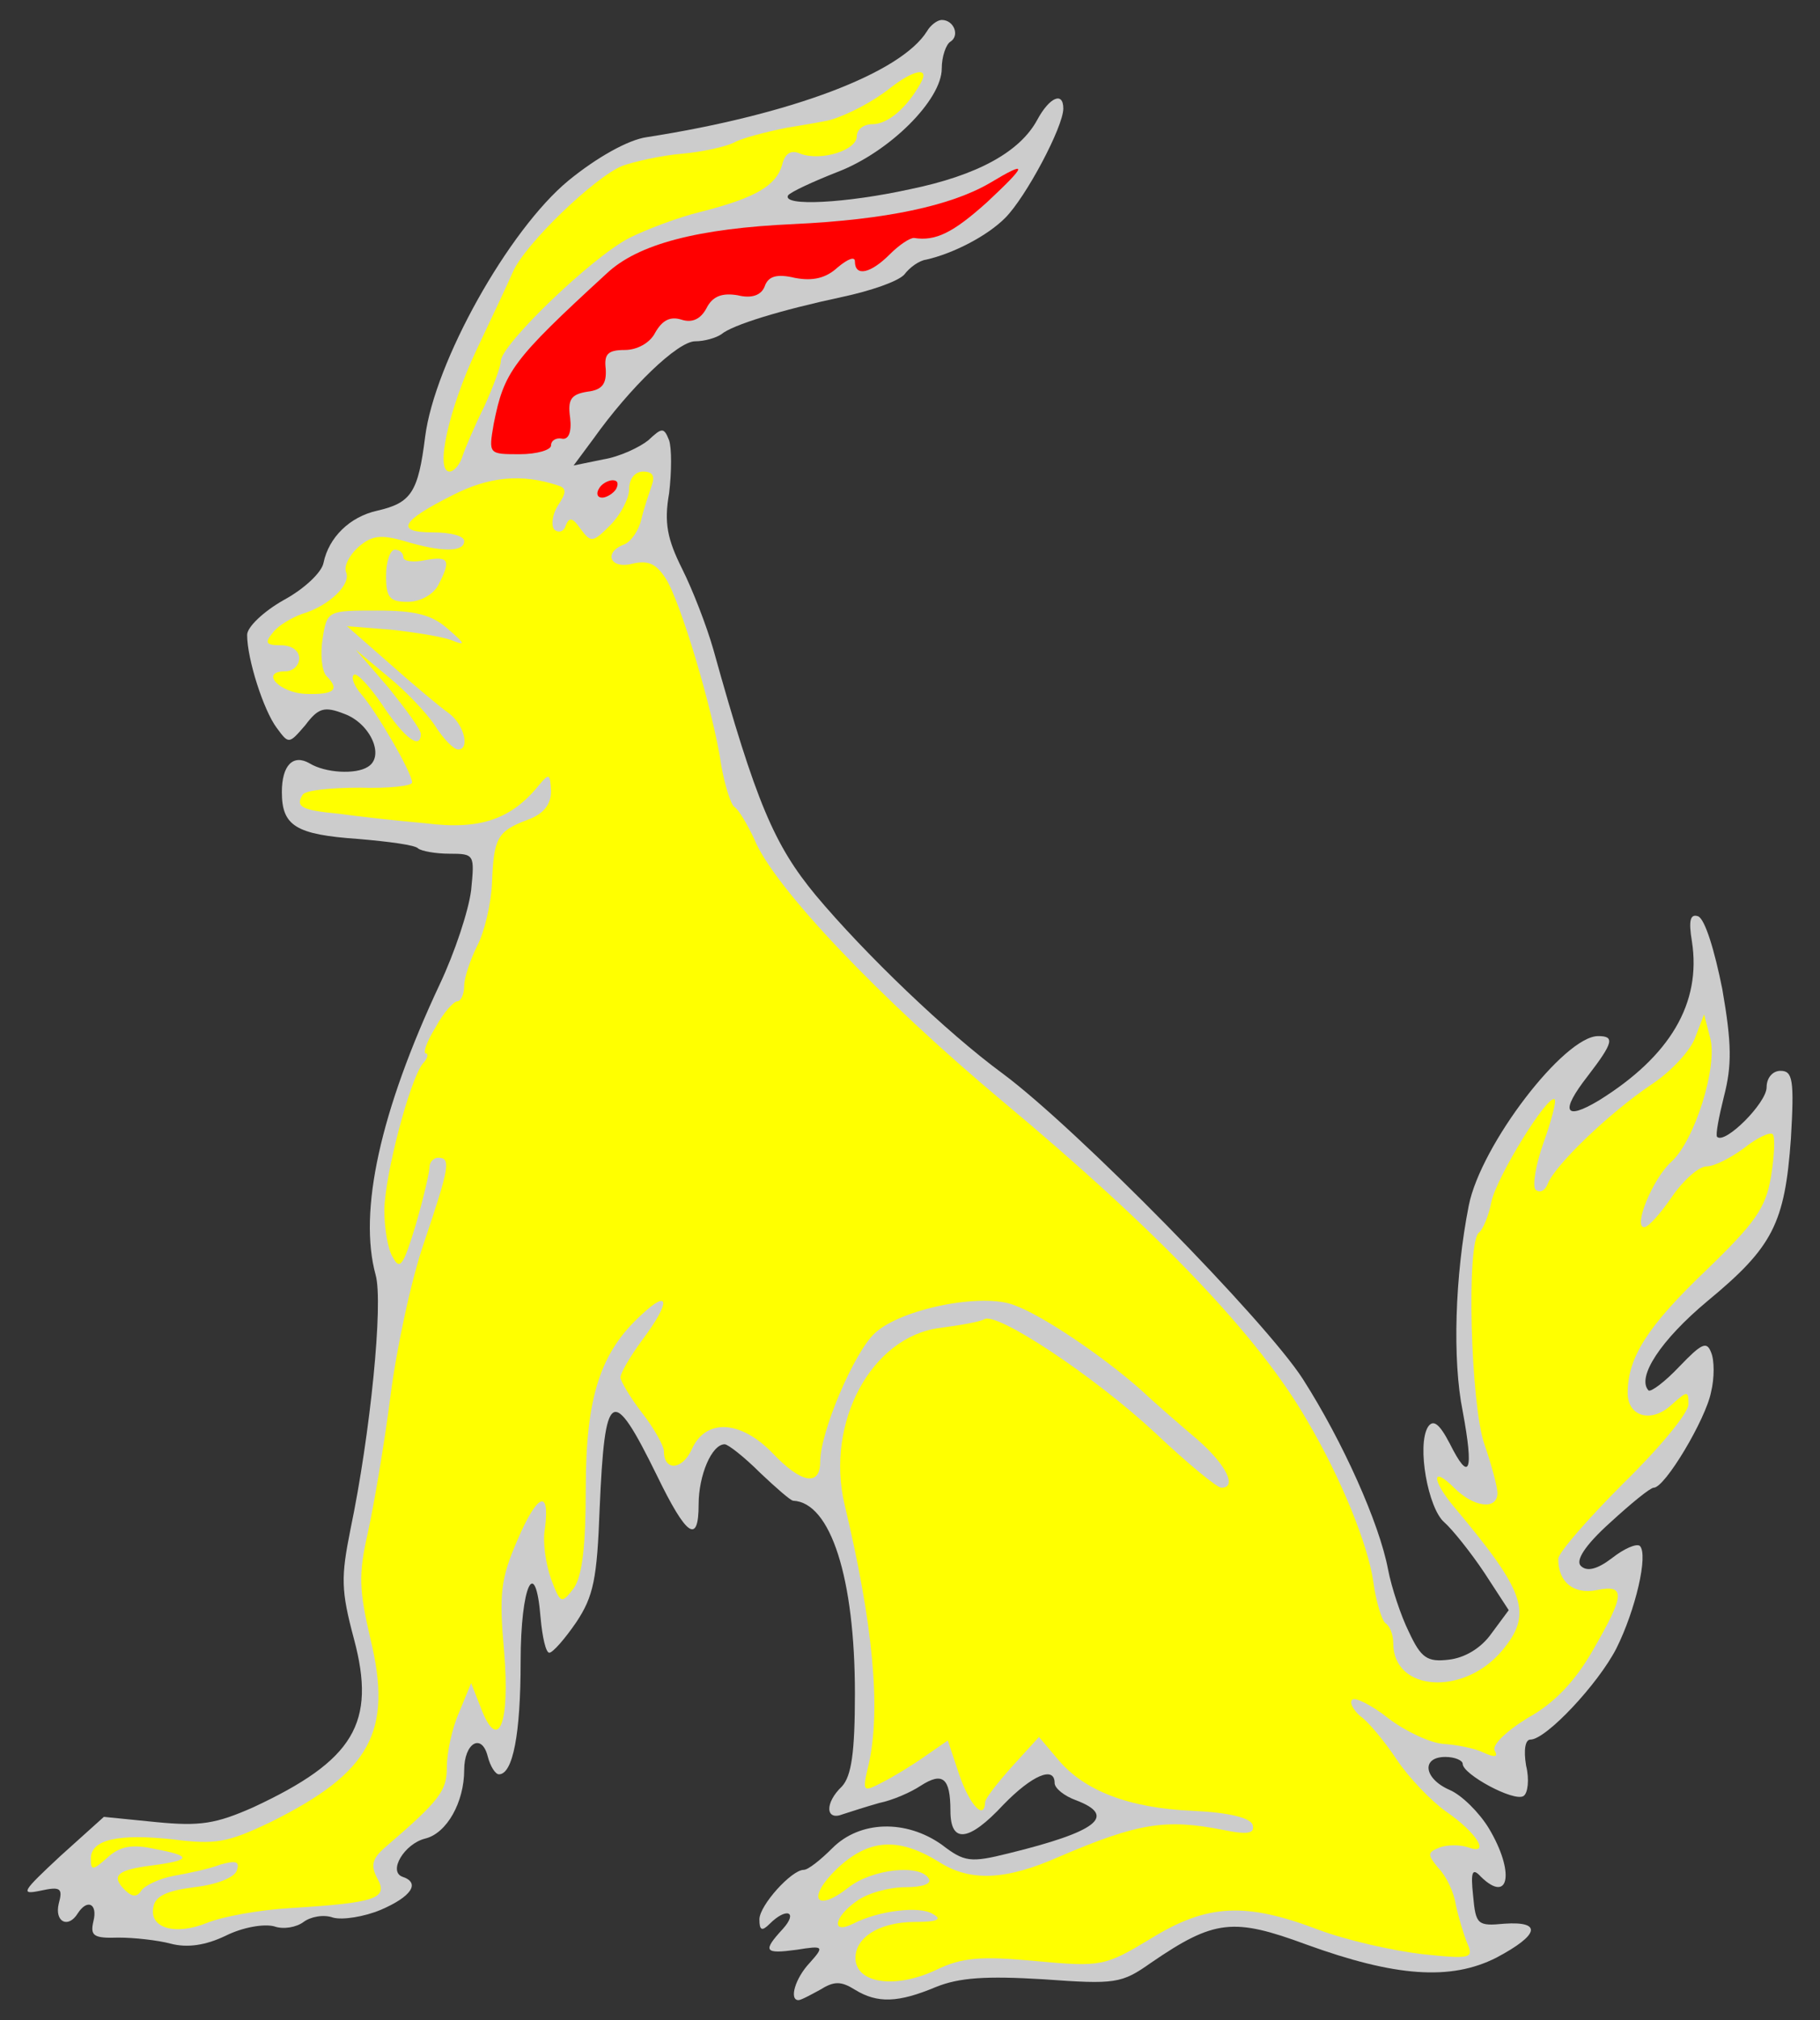 <?xml version="1.0" encoding="UTF-8" standalone="no"?>
<svg
   id="svg43816"
   height="284.624"
   width="256.5"
   viewBox="54 61.876 256.5 284.624"
   version="1.1"
   xmlns="http://www.w3.org/2000/svg"
   xmlns:svg="http://www.w3.org/2000/svg"
   xmlns:rdf="http://www.w3.org/1999/02/22-rdf-syntax-ns#"
   xmlns:cc="http://creativecommons.org/ns#"
   xmlns:dc="http://purl.org/dc/elements/1.1/">
<rect x="54" y="61.876" width="256.5" height="284.624" fill="#333333" stroke="none"/>
fill:#ff0000
  <g
     fill="#ffff00"
     stroke-opacity="1"
     stroke="none"
     stroke-dasharray="none"
     fill-opacity="1"
     id="Chatloup_Sejant">
    <title
       id="title43791">Chatloup Sejant</title>
    <g
       id="Chatloup_Sejant: Layer 2">
      <title
         id="title43793">Layer 2</title>
      <g
         id="Group_3">
        <g
           id="Graphic_9">
          <path
             id="path43795"
             fill="#cccccc"
             d="M 184.644 66.279 C 180.973 72.153 165.554 78.026 145.119 81.208 C 142.549 81.575 138.144 84.022 134.106 87.326 C 125.662 94.301 115.261 112.901 113.915 123.425 C 112.936 131.257 111.957 132.725 107.185 133.826 C 103.269 134.683 100.332 137.62 99.598 141.168 C 99.353 142.514 96.906 144.839 93.969 146.43 C 91.154 148.021 88.829 150.224 88.829 151.325 C 88.829 154.751 91.154 161.971 92.99 164.418 C 94.703 166.743 94.703 166.743 97.028 164.051 C 98.864 161.604 99.72 161.359 102.535 162.461 C 106.206 163.807 108.286 168.457 105.839 169.925 C 104.125 171.026 99.843 170.782 97.64 169.436 C 95.315 168.089 93.724 169.68 93.724 173.474 C 93.724 178.246 95.682 179.47 104.493 180.082 C 108.775 180.449 112.569 180.938 112.936 181.428 C 113.425 181.795 115.383 182.162 117.341 182.162 C 120.89 182.162 120.89 182.284 120.4 187.301 C 120.033 190.238 118.075 196.112 115.995 200.517 C 107.552 218.505 104.493 232.578 106.94 241.511 C 108.041 245.426 106.206 263.904 103.391 277.364 C 102.045 284.095 102.045 285.93 103.881 292.783 C 107.062 304.653 103.881 309.914 89.686 316.522 C 84.424 318.847 82.221 319.214 75.981 318.603 L 68.639 317.868 L 62.52 323.375 C 57.136 328.392 56.769 328.882 59.706 328.27 C 62.52 327.658 62.887 327.903 62.275 330.105 C 61.664 332.675 63.621 333.654 64.968 331.451 C 66.314 329.371 67.782 330.105 67.17 332.553 C 66.681 334.633 67.17 335 70.719 334.878 C 72.921 334.878 76.225 335.245 78.061 335.734 C 80.386 336.346 82.956 335.979 85.77 334.633 C 88.218 333.409 91.154 332.92 92.623 333.287 C 93.969 333.776 95.804 333.409 96.783 332.675 C 97.762 331.941 99.598 331.574 100.944 332.063 C 102.29 332.43 105.349 331.941 107.674 330.962 C 111.957 329.126 113.303 327.168 110.733 326.312 C 108.653 325.578 110.978 321.662 113.915 320.928 C 116.974 320.193 119.421 315.788 119.421 311.261 C 119.421 307.467 121.869 305.999 122.725 309.303 C 123.093 310.771 123.827 311.872 124.316 311.872 C 126.274 311.872 127.375 306.243 127.375 295.964 C 127.375 285.318 129.456 280.791 130.19 289.846 C 130.435 292.538 130.924 294.741 131.414 294.741 C 131.903 294.741 133.616 292.783 135.207 290.458 C 137.654 286.787 138.144 284.339 138.511 274.428 C 139.245 257.541 140.224 256.807 146.587 269.778 C 150.748 278.343 152.461 279.567 152.461 273.816 C 152.461 269.778 154.296 265.372 156.132 265.372 C 156.621 265.372 158.946 267.208 161.149 269.411 C 163.352 271.491 165.432 273.326 165.799 273.326 C 171.061 273.571 174.487 284.217 174.487 300.492 C 174.487 308.813 173.998 312.117 172.652 313.586 C 170.204 315.911 170.327 318.48 172.774 317.501 C 173.875 317.134 176.2 316.4 177.914 315.911 C 179.749 315.543 182.319 314.442 183.787 313.463 C 186.846 311.505 187.948 312.362 187.948 317.012 C 187.948 321.662 190.518 321.417 195.412 316.155 C 199.45 311.995 202.632 310.649 202.632 313.096 C 202.632 313.83 203.978 314.932 205.691 315.543 C 211.442 317.746 208.628 319.949 196.146 323.008 C 190.762 324.354 189.906 324.232 186.724 321.784 C 181.707 318.236 175.221 318.358 171.306 322.274 C 169.593 323.987 167.879 325.333 167.268 325.333 C 165.554 325.333 161.027 330.35 161.027 332.308 C 161.027 333.899 161.394 334.021 162.495 332.92 C 164.82 330.595 166.533 331.207 164.331 333.654 C 161.394 336.836 161.761 337.203 166.289 336.591 C 170.082 335.979 170.204 336.101 168.124 338.426 C 166.044 340.629 165.187 343.688 166.533 343.688 C 166.9 343.688 168.246 342.954 169.593 342.22 C 171.55 340.996 172.529 340.996 174.487 342.22 C 177.669 344.178 180.606 344.055 185.868 341.853 C 189.171 340.507 192.965 340.262 201.041 340.751 C 211.198 341.486 212.054 341.363 216.215 338.426 C 225.148 332.308 227.84 332.063 238.119 335.857 C 250.6 340.384 258.432 340.996 264.918 337.692 C 270.914 334.511 271.403 332.553 266.019 332.92 C 262.225 333.287 261.981 333.042 261.614 329.004 C 261.246 325.578 261.491 324.966 262.715 326.312 C 266.753 330.228 267.487 325.578 263.816 319.459 C 262.47 317.257 260.023 314.809 258.31 314.075 C 254.639 312.484 254.271 309.425 257.698 309.425 C 259.044 309.425 260.145 309.914 260.145 310.404 C 260.145 311.872 267.365 315.788 268.711 314.932 C 269.323 314.564 269.567 312.607 269.078 310.649 C 268.711 308.446 268.956 306.978 269.69 306.978 C 271.892 306.978 279.235 299.146 281.804 294.129 C 284.496 288.745 286.332 280.913 285.108 279.689 C 284.619 279.322 282.906 280.057 281.192 281.403 C 279.112 282.993 277.644 283.361 276.787 282.504 C 276.053 281.77 277.277 279.689 280.948 276.386 C 283.885 273.693 286.577 271.491 287.066 271.491 C 288.657 271.491 294.408 261.824 295.142 258.03 C 295.632 256.072 295.632 253.503 295.142 252.401 C 294.531 250.811 293.796 251.178 290.737 254.359 C 288.657 256.562 286.699 258.03 286.332 257.786 C 284.619 255.95 288.045 250.688 294.653 245.182 C 303.831 237.595 305.544 234.291 306.4 222.299 C 306.89 213.978 306.645 212.754 304.932 212.754 C 303.831 212.754 302.974 213.733 302.974 215.079 C 302.974 217.282 297.1 223.155 295.999 222.054 C 295.754 221.809 296.244 219.239 296.978 216.303 C 298.079 212.02 298.079 208.961 296.733 201.251 C 295.632 195.745 294.286 191.339 293.307 190.972 C 292.206 190.605 291.961 191.584 292.45 194.521 C 293.796 203.209 289.391 210.674 279.357 216.914 C 274.462 219.851 273.85 218.505 277.766 213.488 C 281.437 208.716 281.56 207.859 279.235 207.859 C 274.462 207.859 262.715 223.155 261.002 231.721 C 259.044 241.633 258.677 253.503 260.145 260.722 C 261.736 269.288 261.124 270.879 258.31 265.25 C 256.841 262.436 255.985 261.824 255.25 262.925 C 253.66 265.495 255.25 274.428 257.575 276.386 C 258.677 277.364 261.246 280.546 263.204 283.483 L 266.631 288.745 L 264.183 292.049 C 262.715 294.129 260.39 295.475 258.187 295.72 C 255.128 296.087 254.271 295.475 252.558 291.804 C 251.457 289.601 250.111 285.563 249.621 282.993 C 248.398 276.508 243.258 265.005 237.629 256.195 C 232.368 247.996 205.691 220.83 195.29 213.121 C 187.458 207.37 175.956 196.357 168.981 188.036 C 163.107 180.938 160.537 174.942 154.541 153.405 C 153.562 149.979 151.604 144.962 150.136 142.025 C 148.056 137.864 147.566 135.539 148.3 131.379 C 148.667 128.32 148.667 125.016 148.3 123.914 C 147.566 122.079 147.321 122.079 145.364 123.914 C 144.14 124.893 141.325 126.239 139 126.607 L 134.84 127.463 L 137.654 123.67 C 142.794 116.45 149.524 109.964 151.971 109.964 C 153.317 109.964 154.908 109.475 155.643 108.986 C 157.233 107.639 164.086 105.559 172.652 103.724 C 176.69 102.867 180.606 101.521 181.462 100.542 C 182.196 99.563 183.542 98.584 184.521 98.462 C 188.315 97.605 193.087 95.158 195.657 92.588 C 198.594 89.651 203.856 79.739 203.856 77.17 C 203.856 74.722 201.898 75.579 200.185 78.761 C 197.737 83.288 191.741 86.592 182.196 88.55 C 173.264 90.508 164.208 90.997 165.065 89.407 C 165.432 88.917 168.614 87.449 172.04 86.103 C 179.382 83.288 186.724 75.946 186.724 71.541 C 186.724 69.828 187.336 68.114 187.948 67.747 C 189.294 66.891 188.437 64.688 186.724 64.688 C 186.112 64.688 185.133 65.422 184.644 66.279 Z" />
        </g>
        <g
           style="fill:#ffff00"
           transform="translate(0.263)"
           id="Graphic_8">
          <path
             id="path43798"
             d="m 183.542,73.499 c -1.958,3.549 -4.65,5.874 -6.853,5.874 -1.224,0 -2.203,0.734 -2.203,1.713 0,1.958 -5.017,3.549 -7.954,2.447 -1.346,-0.612 -2.203,0 -2.57,1.591 -0.857,2.937 -3.793,4.65 -11.503,6.608 -3.059,0.734 -7.587,2.447 -10.034,3.671 -5.262,2.692 -18.111,15.051 -18.111,17.376 0,0.734 -1.101,3.671 -2.325,6.363 -1.346,2.692 -2.692,5.874 -3.059,6.975 -0.367,1.224 -1.224,2.203 -1.836,2.203 -2.08,0 -0.122,-8.811 3.793,-17.132 2.08,-4.405 4.405,-9.3 5.139,-11.013 1.713,-3.916 11.503,-13.338 15.418,-14.929 1.713,-0.612 5.507,-1.468 8.443,-1.713 2.814,-0.245 6.118,-0.979 7.342,-1.591 1.101,-0.612 4.405,-1.468 7.464,-2.08 3.059,-0.489 5.751,-0.979 6.118,-1.101 2.447,-0.734 5.996,-2.57 8.443,-4.528 3.304,-2.57 5.507,-2.937 4.283,-0.734 z" />
        </g>
        <g
           style="fill:#ffff00"
           id="Graphic_7">
          <path
             id="path43801"
             fill="#ff0000"
             d="M 193.087 90.386 C 188.315 94.668 185.868 95.892 182.808 95.403 C 182.196 95.403 180.728 96.382 179.382 97.728 C 176.69 100.42 174.487 100.909 174.487 98.707 C 174.487 97.972 173.508 98.339 172.04 99.563 C 170.449 101.032 168.614 101.521 166.044 101.032 C 163.474 100.42 162.25 100.787 161.761 102.255 C 161.271 103.479 159.925 103.968 157.968 103.479 C 155.765 103.112 154.419 103.601 153.562 105.314 C 152.706 106.905 151.482 107.395 150.014 106.905 C 148.423 106.416 147.321 107.028 146.343 108.741 C 145.608 110.209 143.773 111.188 142.06 111.188 C 139.612 111.188 139.123 111.8 139.368 113.88 C 139.49 115.961 138.878 116.817 136.798 117.062 C 134.473 117.429 133.983 118.163 134.35 120.733 C 134.595 122.813 134.106 123.914 133.127 123.67 C 132.393 123.547 131.658 123.914 131.658 124.649 C 131.658 125.261 129.7 125.872 127.253 125.872 C 122.848 125.872 122.848 125.872 123.582 121.589 C 125.05 114.247 126.152 112.657 139.49 100.42 C 143.895 96.259 152.339 94.057 165.921 93.445 C 178.893 92.833 187.948 90.875 193.454 87.693 C 198.961 84.389 198.839 85.001 193.087 90.386 Z" />
        </g>
        <g
           id="Graphic_6">
          <path
             style="fill:#ffff00"
             id="path43804"
             fill="#ff0000"
             d="M 132.637 130.278 C 133.861 130.645 133.861 131.257 132.637 133.092 C 131.781 134.438 131.658 136.029 132.148 136.518 C 132.76 137.008 133.494 136.763 133.739 135.907 C 134.228 134.683 134.718 134.805 135.819 136.396 C 137.287 138.354 137.532 138.354 139.979 135.907 C 141.448 134.438 142.671 132.113 142.671 130.767 C 142.671 129.299 143.528 128.32 144.629 128.32 C 145.975 128.32 146.343 128.932 145.853 130.278 C 145.486 131.379 144.752 133.459 144.385 135.05 C 144.018 136.641 142.916 138.232 141.937 138.599 C 139 139.7 139.979 142.147 143.161 141.291 C 145.364 140.801 146.465 141.291 147.811 143.371 C 149.891 146.553 154.541 162.093 155.643 169.68 C 156.132 172.495 156.989 175.187 157.478 175.554 C 158.09 175.921 159.314 178.001 160.292 180.082 C 162.985 186.812 178.036 202.597 195.29 217.037 C 217.439 235.514 231.511 250.321 238.241 262.068 C 243.014 270.145 246.807 279.567 247.541 284.707 C 247.908 287.521 248.765 290.213 249.254 290.58 C 249.866 290.947 250.356 292.171 250.356 293.395 C 250.356 300.247 260.267 300.859 265.652 294.496 C 270.057 289.234 269.078 286.297 258.921 274.183 C 255.74 270.389 255.74 268.309 258.921 271.491 C 261.736 274.305 265.04 274.672 265.04 272.225 C 265.04 271.368 264.183 268.187 263.204 265.372 C 261.246 259.743 260.635 236.616 262.47 235.514 C 262.96 235.147 263.816 233.189 264.183 231.232 C 264.918 227.683 272.26 215.813 273.116 216.792 C 273.361 217.037 272.627 219.851 271.525 222.911 C 270.424 225.97 269.935 229.029 270.424 229.518 C 271.036 230.008 271.77 229.641 272.137 228.662 C 273.116 226.092 280.703 218.75 286.699 214.712 C 289.514 212.876 292.328 209.817 292.94 207.982 L 294.164 204.8 L 295.02 208.104 C 296.121 212.142 292.817 222.666 289.514 225.603 C 286.944 227.928 284.129 234.78 285.72 234.78 C 286.332 234.78 288.045 232.822 289.636 230.497 C 291.227 228.172 293.429 226.214 294.531 226.214 C 295.632 226.214 297.957 224.991 299.793 223.645 C 301.628 222.176 303.464 221.32 303.831 221.687 C 304.198 222.054 304.075 224.746 303.586 227.683 C 302.852 232.088 301.383 234.168 294.408 240.899 C 286.21 248.73 283.395 253.136 283.395 258.153 C 283.395 261.457 286.699 262.436 289.514 259.866 C 291.839 257.786 291.961 257.786 291.961 259.743 C 291.961 260.967 287.8 265.984 282.783 270.879 C 277.766 275.896 273.606 280.668 273.606 281.525 C 273.606 284.829 275.808 286.542 278.99 285.93 C 283.15 285.074 283.028 286.542 278.5 294.374 C 276.053 298.657 273.116 301.838 269.323 303.918 C 266.141 305.876 264.183 307.834 264.673 308.568 C 265.162 309.425 264.673 309.547 263.082 308.813 C 261.858 308.201 259.289 307.712 257.453 307.589 C 255.618 307.467 252.191 305.876 249.744 304.041 C 247.296 302.083 244.971 300.982 244.604 301.349 C 244.115 301.716 244.727 302.817 245.706 303.674 C 246.807 304.408 249.132 307.222 250.845 309.792 C 252.558 312.362 255.74 315.666 257.82 317.134 C 262.103 320.071 264.183 323.375 260.879 322.151 C 259.778 321.784 258.065 321.784 256.964 322.151 C 255.128 322.886 255.128 323.13 256.719 325.088 C 257.82 326.189 258.921 328.514 259.166 330.228 C 259.533 331.941 260.267 334.388 260.757 335.612 C 261.736 337.814 261.369 337.937 254.394 337.203 C 250.233 336.713 243.748 335.245 239.832 333.776 C 229.553 329.861 224.169 330.105 216.215 335 C 209.729 338.916 209.24 339.038 199.94 338.182 C 192.231 337.447 189.539 337.692 185.99 339.405 C 180.606 341.975 175.221 341.486 174.61 338.304 C 174.12 335.122 177.669 332.675 182.931 332.675 C 186.112 332.675 186.846 332.308 185.5 331.574 C 183.665 330.35 177.791 331.084 174.243 332.92 C 171.061 334.511 171.55 331.941 174.732 329.738 C 176.2 328.637 179.26 327.78 181.585 327.78 C 184.032 327.78 185.378 327.291 184.889 326.557 C 183.665 324.476 176.935 325.211 173.631 327.78 C 168.981 331.451 167.635 329.371 171.917 325.211 C 176.445 320.928 180.606 320.683 186.357 324.232 C 190.762 327.046 195.779 326.801 203.244 323.497 C 214.379 318.725 218.295 318.113 226.371 319.704 C 229.92 320.438 230.899 320.193 230.532 318.97 C 230.165 317.991 227.228 317.257 222.089 317.012 C 213.156 316.645 206.792 314.197 203.121 309.792 L 200.429 306.611 L 196.636 310.771 C 194.556 313.096 192.843 315.299 192.843 315.788 C 192.72 318.48 190.64 316.155 189.171 311.872 L 187.581 307.1 L 184.399 309.303 C 182.686 310.526 179.871 312.239 178.403 312.974 C 175.589 314.442 175.466 314.442 176.445 310.404 C 178.158 302.572 177.057 290.703 173.019 273.816 C 170.327 262.313 176.812 250.199 186.479 248.975 C 189.294 248.608 192.108 248.118 192.72 247.751 C 194.433 246.65 208.139 255.705 216.827 263.782 C 221.354 268.064 225.515 271.491 226.127 271.491 C 228.452 271.491 226.739 268.187 222.823 264.761 C 220.375 262.68 216.827 259.621 214.746 257.663 C 209.485 253.013 201.041 247.262 197.003 245.793 C 192.475 243.958 180.973 246.283 177.302 249.709 C 174.365 252.401 169.593 263.659 169.593 267.82 C 169.593 271.368 166.9 270.879 162.862 266.596 C 158.335 261.946 153.44 261.701 151.482 266.107 C 150.136 269.043 147.566 269.166 147.566 266.351 C 147.566 265.617 146.22 263.17 144.507 260.967 C 142.794 258.764 141.448 256.439 141.448 255.95 C 141.448 255.338 142.794 253.013 144.507 250.688 C 148.545 245.304 148.423 243.346 144.385 247.139 C 138.633 252.401 136.553 258.642 136.553 271.613 C 136.553 279.689 136.064 283.972 134.84 285.686 C 133.127 287.888 133.004 287.888 131.658 284.339 C 130.924 282.259 130.435 279.078 130.802 277.242 C 131.536 271.491 129.7 272.347 126.886 278.955 C 124.561 284.339 124.316 286.42 125.05 294.618 C 125.907 304.897 124.194 308.936 121.746 302.45 L 120.4 299.024 L 118.687 303.184 C 117.708 305.387 116.974 308.813 116.974 310.893 C 116.974 314.197 115.995 315.543 108.286 322.151 C 106.45 323.742 106.206 324.721 107.185 326.557 C 108.775 329.371 106.94 329.983 94.948 330.717 C 90.543 330.962 85.281 331.941 83.2 332.797 C 78.673 334.633 75.002 333.532 75.614 330.595 C 75.858 329.004 77.571 328.27 81.365 327.78 C 84.546 327.413 86.994 326.434 87.361 325.455 C 87.85 324.109 87.239 323.987 85.036 324.599 C 83.445 325.211 80.508 325.822 78.428 326.189 C 76.47 326.557 74.39 327.536 73.9 328.27 C 73.289 329.249 72.554 329.126 71.575 328.147 C 69.618 326.189 70.474 325.333 75.369 324.721 C 80.998 323.987 81.12 323.375 75.858 322.396 C 72.554 321.662 70.841 322.029 69.128 323.62 C 67.048 325.455 66.803 325.455 66.803 323.742 C 66.803 321.05 70.719 320.193 78.428 321.05 C 84.302 321.784 86.015 321.539 92.133 318.603 C 106.206 311.628 109.387 305.876 106.206 292.783 C 104.615 285.93 104.493 283.728 105.839 277.854 C 106.695 273.938 108.164 265.372 109.02 258.642 C 109.877 251.912 111.957 242.122 113.793 236.861 C 117.341 226.337 117.586 224.991 115.75 224.991 C 115.139 224.991 114.527 225.603 114.527 226.337 C 114.527 227.071 113.67 230.742 112.569 234.536 C 110.856 240.164 110.366 240.899 109.387 239.063 C 108.653 237.962 108.164 234.903 108.164 232.333 C 108.286 227.193 111.712 214.222 113.548 211.775 C 114.282 211.041 114.404 210.307 114.037 210.307 C 113.548 210.307 114.16 208.593 115.383 206.636 C 116.485 204.555 117.953 202.964 118.442 202.964 C 118.932 202.964 119.421 201.986 119.421 200.762 C 119.421 199.661 120.278 197.091 121.257 195.133 C 122.236 193.297 123.215 189.259 123.337 186.322 C 123.582 179.959 124.071 178.98 128.354 177.389 C 130.679 176.533 131.658 175.187 131.658 173.351 C 131.536 170.904 131.414 170.782 130.067 172.372 C 126.152 177.267 121.746 178.858 114.037 177.879 C 109.877 177.512 104.37 176.9 101.8 176.533 C 96.539 176.043 95.56 175.554 96.661 173.841 C 97.028 173.229 100.577 172.862 104.737 172.862 C 108.775 172.984 112.079 172.617 112.079 172.128 C 112.079 170.782 107.185 162.338 104.982 159.768 C 104.003 158.667 103.391 157.321 103.881 156.954 C 104.248 156.587 106.083 158.545 107.919 161.237 C 110.978 165.887 113.303 167.6 113.303 165.275 C 113.303 164.663 111.223 161.849 108.775 158.789 L 104.125 153.405 L 108.531 157.076 C 110.978 159.034 114.037 162.216 115.261 164.051 C 116.485 166.009 117.953 167.478 118.565 167.478 C 120.278 167.478 119.421 163.929 117.219 162.338 C 115.995 161.482 112.202 158.3 108.898 155.363 L 102.902 150.101 L 109.02 150.591 C 112.446 150.958 116.24 151.57 117.586 152.059 C 119.666 152.916 119.666 152.671 117.096 150.468 C 114.894 148.511 112.569 147.899 107.185 147.899 C 100.21 147.899 100.087 147.899 99.475 151.814 C 99.108 154.017 99.353 156.342 99.965 157.076 C 101.923 159.034 101.189 159.768 97.15 159.646 C 93.357 159.524 90.543 156.464 94.214 156.464 C 95.315 156.464 96.171 155.608 96.171 154.629 C 96.171 153.528 95.07 152.793 93.602 152.793 C 91.399 152.793 91.277 152.426 92.5 150.958 C 93.235 149.979 95.192 148.878 96.539 148.388 C 100.332 147.287 103.514 144.228 102.779 142.514 C 102.412 141.658 103.269 140.067 104.493 138.966 C 106.328 137.375 107.552 137.13 110.978 138.109 C 116.24 139.7 119.421 139.7 119.421 138.109 C 119.421 137.375 117.464 136.886 115.016 136.886 C 109.632 136.886 110.489 135.295 117.831 131.624 C 122.848 129.054 127.498 128.564 132.637 130.278 Z" />
        </g>
        <g
           style="fill:#ffff00"
           id="Graphic_5">
          <path
             id="path43807"
             fill="#ff0000"
             d="M 140.836 130.767 C 140.469 131.379 139.49 131.991 138.878 131.991 C 138.144 131.991 138.021 131.379 138.389 130.767 C 138.756 130.033 139.735 129.543 140.346 129.543 C 141.081 129.543 141.203 130.033 140.836 130.767 Z" />
        </g>
        <g
           id="Graphic_4">
          <path
             id="path43810"
             fill="#cccccc"
             d="M 108.408 143.004 C 108.408 146.063 108.898 146.675 111.468 146.675 C 113.181 146.675 115.016 145.696 115.75 144.35 C 117.586 140.801 117.341 140.189 113.915 140.801 C 112.202 141.168 110.856 140.924 110.856 140.434 C 110.856 139.822 110.366 139.333 109.632 139.333 C 109.02 139.333 108.408 140.924 108.408 143.004 Z" />
        </g>
      </g>
    </g>
  </g>
  <rect
     style="fill:none;fill-rule:evenodd;stroke-width:0.563;stroke-linecap:square;stroke-miterlimit:3"
     id="crowned"
     width="71.515"
     height="37.789"
     x="141.05"
     y="50.582"
     transform="matrix(0.93,0.367,-0.389,0.921,0,0)" />
</svg>
